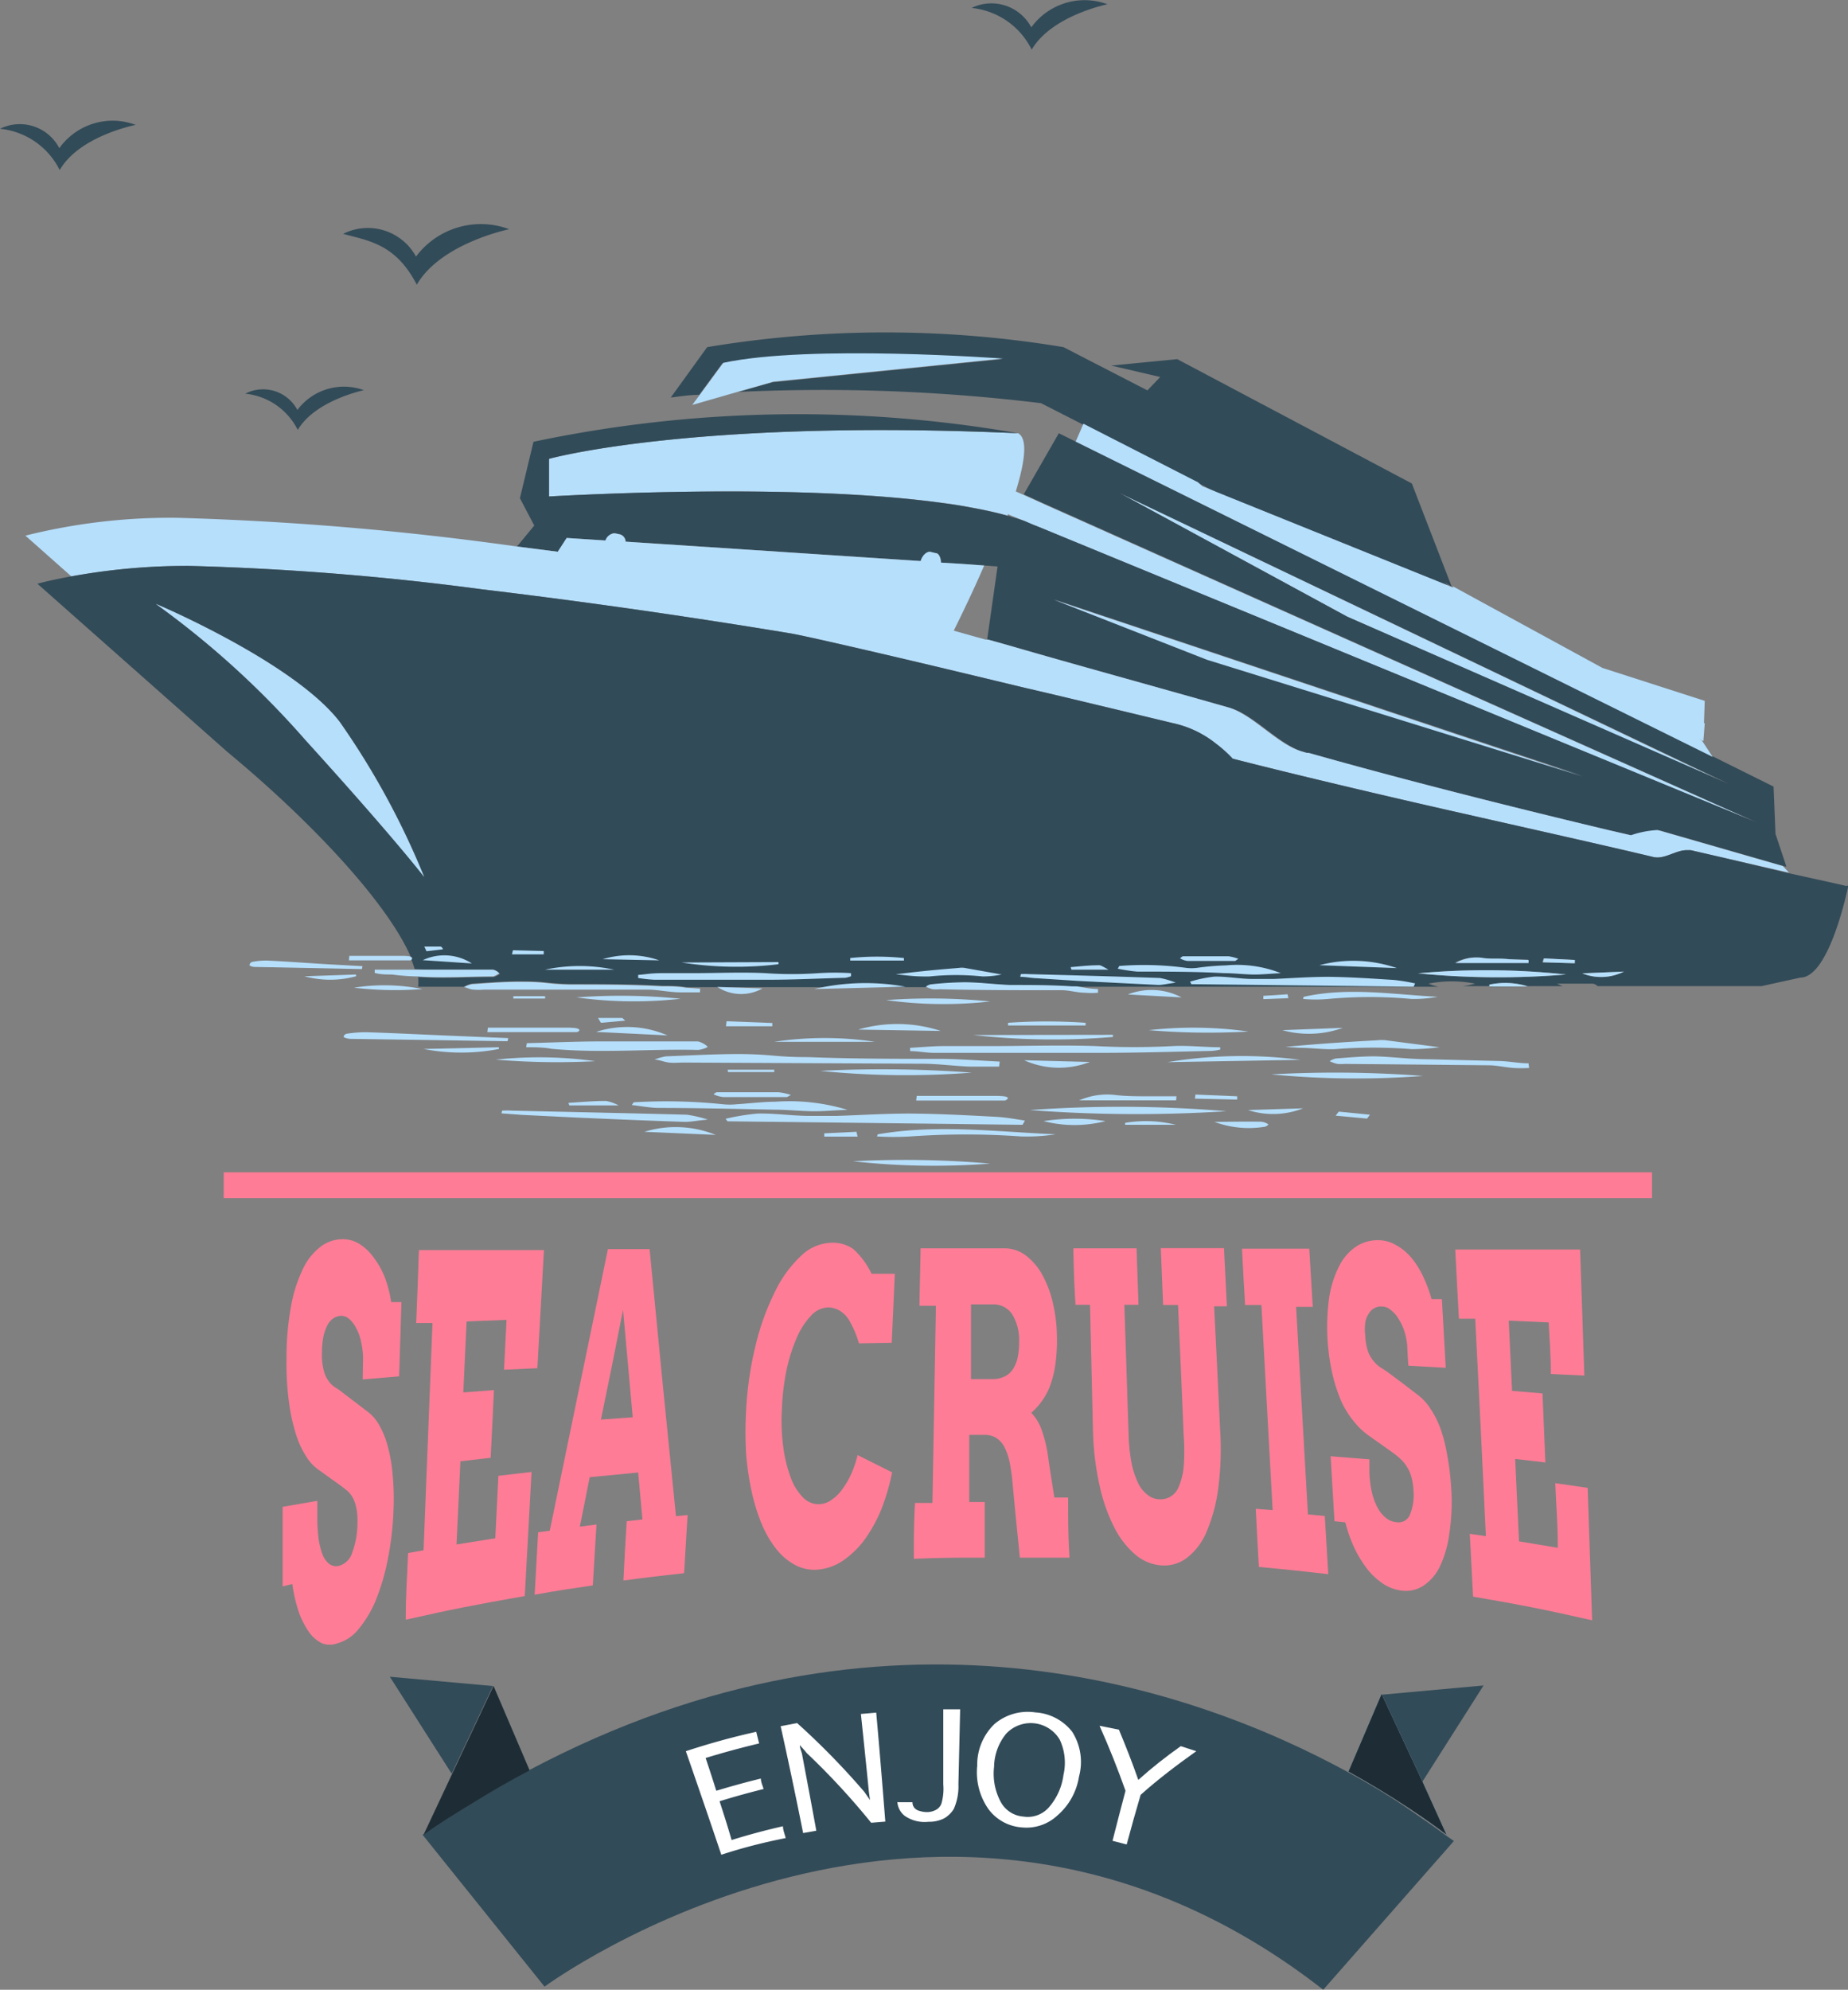 <svg xmlns="http://www.w3.org/2000/svg" viewBox="0 0 95.33 102.6"><rect x="0" y="0" width="95.33" height="102.6" fill="#808080" stroke="none"/><defs><style>.cls-1{fill:#ff7c96;}.cls-2{fill:#324b58;}.cls-3{fill:#b6dffc;}.cls-4{fill:none;}.cls-6{fill:#ffffff;}.cls-7{fill:#000000;opacity:0.4;}</style></defs><title>Saisons-12</title><g id="Calque_2" data-name="Calque 2"><g id="Planche_Vacance_-_04" data-name="Planche Vacance - 04"><path class="cls-1" d="M18.73,70a4.37,4.37,0,0,0-.11-.84,2.35,2.35,0,0,0-.25-.68A1.5,1.5,0,0,0,18,68a.62.62,0,0,0-.42-.15.85.85,0,0,0-.37.12,1,1,0,0,0-.31.34,2.55,2.55,0,0,0-.21.58,4,4,0,0,0-.08.83,3.11,3.11,0,0,0,.09.94,1.48,1.48,0,0,0,.25.55,1.18,1.18,0,0,0,.34.33,2.9,2.9,0,0,1,.36.25l1.39,1.06a2.23,2.23,0,0,1,.53.65,4.33,4.33,0,0,1,.41,1A7.68,7.68,0,0,1,20.25,76a13.4,13.4,0,0,1,.05,1.84A15.8,15.8,0,0,1,20,80.43a11.4,11.4,0,0,1-.62,2.1A5.86,5.86,0,0,1,18.5,84a2.14,2.14,0,0,1-1.1.74,1.15,1.15,0,0,1-.78,0,1.77,1.77,0,0,1-.67-.57,4.28,4.28,0,0,1-.52-1,7.79,7.79,0,0,1-.35-1.49l-.5.12v-4.1l1.79-.31v.83a9.06,9.06,0,0,0,.06,1.09,4,4,0,0,0,.2.83,1.17,1.17,0,0,0,.35.5.6.6,0,0,0,.51.1,1,1,0,0,0,.68-.68,4.48,4.48,0,0,0,.27-1.54,3.12,3.12,0,0,0-.07-.81,1.73,1.73,0,0,0-.2-.53,1.32,1.32,0,0,0-.28-.33l-.31-.24-1.13-.81a2.23,2.23,0,0,1-.63-.66A4.68,4.68,0,0,1,15.28,74a9.75,9.75,0,0,1-.37-1.67,14.88,14.88,0,0,1-.13-2.23A14.71,14.71,0,0,1,15,67.43a7.29,7.29,0,0,1,.6-1.94,3.1,3.1,0,0,1,.92-1.19,1.86,1.86,0,0,1,1.16-.4,1.61,1.61,0,0,1,.92.28,2.71,2.71,0,0,1,.73.74,4,4,0,0,1,.54,1,6.24,6.24,0,0,1,.31,1.22l.53,0c-.05,1.53-.07,2.3-.12,3.83l-1.88.16Z"/><path class="cls-1" d="M21.61,64.46l6.45,0c-.14,2.44-.2,3.66-.34,6.09L26,70.63c.05-1,.08-1.54.13-2.57l-2.06.08c-.07,1.47-.1,2.2-.17,3.66l1.58-.12c-.06,1.39-.1,2.09-.17,3.49l-1.56.18-.2,4.29,2-.32c.06-1.29.1-1.93.16-3.22l1.71-.2-.35,6.4c-2.51.44-3.75.68-6.14,1.22,0-1.37.07-2.06.12-3.44l.8-.14q.23-5.86.46-11.72l-.84,0C21.53,66.74,21.56,66,21.61,64.46Z"/><path class="cls-1" d="M32.33,78.44l.81-.09c-.09-1-.13-1.45-.22-2.42l-2.5.24c-.2,1-.3,1.53-.51,2.55l.86-.11-.19,3.14c-1.23.18-1.83.27-3,.48.07-1.29.11-1.93.18-3.22l.6-.08c1-4.85,2-9.68,3-14.52h2.15q.66,6.89,1.36,13.77l.6-.06-.18,3c-1.26.14-1.88.21-3.13.38C32.22,80.29,32.25,79.67,32.33,78.44ZM31,73.2l1.64-.12c-.2-2.2-.3-3.31-.5-5.54C31.7,69.79,31.47,70.92,31,73.2Z"/><path class="cls-1" d="M44.31,69.27a5.42,5.42,0,0,0-.51-1.2,1.42,1.42,0,0,0-.51-.5,1.17,1.17,0,0,0-.58-.15,1.22,1.22,0,0,0-.86.41,3.75,3.75,0,0,0-.73,1.11,8.67,8.67,0,0,0-.53,1.63,11.92,11.92,0,0,0-.25,2,10.35,10.35,0,0,0,.06,2,7.14,7.14,0,0,0,.38,1.59,2.8,2.8,0,0,0,.64,1.05,1.1,1.1,0,0,0,.87.35,1.12,1.12,0,0,0,.63-.24,2.17,2.17,0,0,0,.56-.57,4.28,4.28,0,0,0,.45-.79,6,6,0,0,0,.31-.93l1.78.89a11,11,0,0,1-.57,1.94,7.72,7.72,0,0,1-.87,1.56,4.7,4.7,0,0,1-1.12,1.07,2.71,2.71,0,0,1-1.32.45,2.1,2.1,0,0,1-1.1-.23,3.11,3.11,0,0,1-.95-.78,5.39,5.39,0,0,1-.76-1.26,9.58,9.58,0,0,1-.54-1.69,14.67,14.67,0,0,1-.3-2,19,19,0,0,1,0-2.27A18,18,0,0,1,39,69.28a13,13,0,0,1,1-2.72,6.19,6.19,0,0,1,1.34-1.82,2.35,2.35,0,0,1,1.57-.66,1.86,1.86,0,0,1,1.1.32,4.1,4.1,0,0,1,.95,1.28h1.2L46,69.24Z"/><path class="cls-1" d="M47.49,64.37H51.8a1.82,1.82,0,0,1,1.12.37,3.16,3.16,0,0,1,.85,1,5.6,5.6,0,0,1,.54,1.43,7.83,7.83,0,0,1,.21,1.7,8.8,8.8,0,0,1-.07,1.42,5.36,5.36,0,0,1-.25,1.08,3.4,3.4,0,0,1-.42.83,3.6,3.6,0,0,1-.58.65,2.48,2.48,0,0,1,.52.84,6.66,6.66,0,0,1,.35,1.46c.12.82.19,1.24.32,2.07h.71c0,1.24,0,1.86.07,3.1l-2.56,0c-.15-1.51-.23-2.26-.37-3.77a9.57,9.57,0,0,0-.16-1.16,3.08,3.08,0,0,0-.28-.8,1.28,1.28,0,0,0-.43-.46,1.16,1.16,0,0,0-.6-.14H50l0,3.46h.8c0,1.15,0,1.72,0,2.87-1.47,0-2.21,0-3.66.06,0-1.15,0-1.73.06-2.88l.9,0,.18-10.17h-.85C47.45,66.11,47.47,65.53,47.49,64.37Zm2.6,2.89c0,1.54,0,2.31,0,3.85h1.11a1.32,1.32,0,0,0,.57-.11,1,1,0,0,0,.44-.34,1.69,1.69,0,0,0,.27-.59,3.52,3.52,0,0,0,.09-.85,2.55,2.55,0,0,0-.35-1.44,1.15,1.15,0,0,0-1-.52Z"/><path class="cls-1" d="M55.37,64.37h3.26l.1,2.91H58c.09,2.66.13,4,.22,6.66a9.25,9.25,0,0,0,.16,1.55,4.47,4.47,0,0,0,.34,1,1.59,1.59,0,0,0,.49.6,1,1,0,0,0,.6.22,1,1,0,0,0,1-.66,3.45,3.45,0,0,0,.25-1,10.42,10.42,0,0,0,0-1.63c-.11-2.69-.17-4-.29-6.73H60l-.12-2.93h3.26l.15,3h-.66c.13,2.54.19,3.81.31,6.36a15.59,15.59,0,0,1-.1,3.05,8.46,8.46,0,0,1-.6,2.22,3.3,3.3,0,0,1-1,1.33,1.92,1.92,0,0,1-1.31.4,2.31,2.31,0,0,1-1.33-.53,4.51,4.51,0,0,1-1.11-1.41,8.89,8.89,0,0,1-.77-2.19,14.61,14.61,0,0,1-.34-2.9l-.15-6.41h-.75C55.41,66.11,55.39,65.53,55.37,64.37Z"/><path class="cls-1" d="M64.07,64.39h3.47c.07,1.22.11,1.83.18,3l-.86,0,.61,10.7.87.08c.07,1.22.11,1.82.18,3-1.42-.16-2.14-.24-3.58-.37-.07-1.19-.1-1.79-.16-3l.87.07-.58-10.58h-.84C64.16,66.18,64.13,65.58,64.07,64.39Z"/><path class="cls-1" d="M72.59,69.34a3.76,3.76,0,0,0-.17-.77,2.76,2.76,0,0,0-.31-.62,1.59,1.59,0,0,0-.39-.42.7.7,0,0,0-.44-.16.67.67,0,0,0-.37.08.68.68,0,0,0-.29.27,1.19,1.19,0,0,0-.19.47,2.6,2.6,0,0,0,0,.7,2.8,2.8,0,0,0,.15.82,1.62,1.62,0,0,0,.3.5,1.48,1.48,0,0,0,.38.33,4.68,4.68,0,0,1,.4.27c.61.45.91.68,1.52,1.15a2.73,2.73,0,0,1,.61.68,4.85,4.85,0,0,1,.51,1A8.52,8.52,0,0,1,74.65,75a13.49,13.49,0,0,1,.21,1.72,10.79,10.79,0,0,1-.09,2.32,5.74,5.74,0,0,1-.49,1.73,2.49,2.49,0,0,1-.86,1,1.66,1.66,0,0,1-1.18.24,2.28,2.28,0,0,1-.9-.35,3.66,3.66,0,0,1-.8-.74,6.09,6.09,0,0,1-.66-1.07,7.39,7.39,0,0,1-.48-1.35l-.56-.06-.2-3.35,2,.16,0,.7a5.58,5.58,0,0,0,.13,1,3.32,3.32,0,0,0,.28.77,1.76,1.76,0,0,0,.42.53,1,1,0,0,0,.56.24.63.63,0,0,0,.7-.38,2.68,2.68,0,0,0,.18-1.3,2.82,2.82,0,0,0-.13-.74,1.94,1.94,0,0,0-.26-.52,2,2,0,0,0-.33-.37c-.11-.1-.23-.19-.35-.28L70.57,74a3.74,3.74,0,0,1-.71-.68,4.8,4.8,0,0,1-.64-1,8.1,8.1,0,0,1-.48-1.44,11.09,11.09,0,0,1-.17-4,5.4,5.4,0,0,1,.51-1.59,2.6,2.6,0,0,1,.86-1,2,2,0,0,1,1.14-.34,1.8,1.8,0,0,1,.93.25,2.77,2.77,0,0,1,.8.66,4.48,4.48,0,0,1,.62,1,7.28,7.28,0,0,1,.42,1.13h.53l.2,3.54-1.93-.11C72.62,70,72.61,69.74,72.59,69.34Z"/><path class="cls-1" d="M75.07,64.43l6.44,0c.09,2.6.13,3.9.22,6.5L80,70.85c0-1.07-.06-1.6-.11-2.66l-2.06-.09L78,71.72l1.57.13.15,3.56-1.56-.18.2,4.25,2,.33c0-1.33-.08-2-.13-3.33l1.67.24c.09,2.73.14,4.1.23,6.83-2.39-.54-3.62-.79-6.14-1.22-.07-1.3-.1-1.94-.17-3.24l.83.12Q76.39,73.63,76.1,68l-.84,0C75.18,66.57,75.14,65.86,75.07,64.43Z"/><rect class="cls-1" x="11.54" y="60.45" width="73.68" height="1.33"/><path class="cls-2" d="M74.5,30l.25.22-12-4.83-1-.51-5.91-3-2.14-1.09a92.9,92.9,0,0,0-15.61-.58l1.76-.5,11.84-1.19s-10-.74-14.43.22l-1.19,1.62c-.49,0-1,.08-1.47.14l1.88-2.6a56,56,0,0,1,18.38,0l4.33,2.23.66-.69-2.53-.59,3.41-.33,12.1,6.41,2.06,5.33Z"/><polygon class="cls-3" points="89.18 40.45 69.5 31.8 57.75 25.42 89.18 40.45"/><path class="cls-3" d="M90.58,42.4h0l-37-15.23-.33-.13-.44-.19h0l-.62-.25-.2-.09a.11.11,0,0,0,0,.08c-.57-.16-1.2-.3-1.87-.42q-.72-.14-1.5-.24h0C41.82,25,32,25.4,28.32,25.6l0,0V23.66s7.38-2.07,24.2-1.32c.51.28.35,1.47-.12,3l.43.19,1.26.57.54.24Z"/><polygon class="cls-4" points="69.5 31.8 89.18 40.45 57.75 25.42 69.5 31.8"/><path class="cls-2" d="M91.59,43l-.1-2.44L88.35,39,55.49,22.77l-.87-.43-1.81,3.15,1.26.57.54.24,36,16.1h0l-37-15.22h0l-.33-.13-.44-.19h0c-.21-.07-.42-.14-.65-.2a.76.76,0,0,0-.2-.06c-.57-.16-1.2-.3-1.87-.42q-.72-.14-1.5-.24h0C41.82,25,32,25.4,28.32,25.6l0,0V23.66s7.38-2.07,24.2-1.32a66.18,66.18,0,0,0-25,.44l-.7,2.91.74,1.41-.89,1.08,2.11.27h0l.46-.71,2,.13a.55.55,0,0,1,.43-.37h.06l.28.06a.41.41,0,0,1,.27.37l15.22,1c.09-.29.29-.48.48-.48h0l.29.07c.17,0,.27.24.28.49l1.42.09.81.06.68.05L50.92,33l.13,0,1,.28c3.44,1,7.36,2.07,11.4,3.22,1.25.36,2.52,1.9,3.79,2.27h0l.24.07.1,0c4.87,1.38,10.29,2.74,15,3.87l.42.1,1.24.28a5,5,0,0,1,1.38-.27l6.46,1.86.07,0ZM69.5,31.8,57.75,25.42l31.43,15ZM62.26,34l-7.91-3.1L81.64,40Z"/><polygon class="cls-3" points="62.26 34.02 81.64 40.04 54.35 30.92 62.26 34.02"/><path class="cls-3" d="M92.29,45,89,44.25l-1.78-.41H87c-.57,0-1.14.49-1.72.35-2.29-.55-6.36-1.46-10.51-2.4s-8.58-2-11.18-2.67a6.71,6.71,0,0,0-.87-.78,5.34,5.34,0,0,0-2-1l-2.91-.7c-1.72-.41-3.37-.81-4.93-1.17l-2.25-.54-.33-.08-2.22-.53c-3.93-.93-6.66-1.55-7.3-1.66-6.05-1-11.38-1.73-15.9-2.27A142.49,142.49,0,0,0,9.75,29.18a33.34,33.34,0,0,0-6.07.54l-2.37-2.1a30.83,30.83,0,0,1,7.82-.92,156.63,156.63,0,0,1,17.53,1.48l2.11.27h0l.46-.71,2,.13a.55.55,0,0,1,.43-.37h.06l.28.06a.41.41,0,0,1,.27.37l15.22,1c.09-.29.29-.48.48-.48h0l.29.07c.17,0,.27.24.28.49l1.42.09.81.06c-.61,1.41-1.23,2.67-1.57,3.36l1.64.46.13,0,1,.28c3.44,1,7.36,2.07,11.4,3.22,1.25.36,2.52,1.9,3.79,2.27h0l.24.07.1,0c4.87,1.38,10.29,2.74,15,3.87l.42.1,1.21.28h0a5,5,0,0,1,1.38-.27l6.46,1.86Z"/><path class="cls-2" d="M95.27,45.69l-.48-.11-.45-.1-2-.44,0,0L89,44.25l-1.78-.41H87c-.57,0-1.14.49-1.72.35-2.29-.55-6.36-1.46-10.51-2.4s-8.58-2-11.18-2.67a6.71,6.71,0,0,0-.87-.78,5.34,5.34,0,0,0-2-1l-2.91-.7c-1.72-.41-3.37-.81-4.93-1.17l-2.25-.54-.33-.08-2.22-.53c-3.93-.93-6.66-1.55-7.3-1.66-6.05-1-11.38-1.73-15.9-2.27A142.49,142.49,0,0,0,9.75,29.18a33.34,33.34,0,0,0-6.07.54c-1.12.2-1.75.38-1.75.38l9.82,8.69c4.09,3.38,8.18,7.65,9.44,10.55a.07.07,0,0,1,0,.07,4.74,4.74,0,0,1,.2.56L22,50c.55,0,1.11,0,1.66,0s1.18,0,1.76,0a.58.58,0,0,1,.37.22s-.23.16-.35.16c-1.28,0-2.58.09-3.87,0a3,3,0,0,1,0,.5H24l-.06,0a1.29,1.29,0,0,1,.41-.16c.88-.06,1.76-.13,2.63-.12,1.19,0,1.22.11,2.4.14,1.59,0,3.18,0,4.77.09.41,0,.83,0,1.24.07H47.8a.6.6,0,0,1,.24-.12,16.93,16.93,0,0,1,1.74-.11c.79,0,1.58.11,2.37.14,1.05,0,2.11,0,3.17.07l.26,0H74.2a2.35,2.35,0,0,1-.51-.16,6.26,6.26,0,0,1,2.4,0,3.63,3.63,0,0,1-.64.13h5.17a2.08,2.08,0,0,1-.3-.13c.71,0,1.26,0,1.81,0a.41.41,0,0,1,.28.13h8.46l2-.44c1.53,0,2.48-4.76,2.48-4.76ZM15.74,38.14a45.65,45.65,0,0,0-7.7-7c.55.23,7.21,3.13,9.48,6.08a40.41,40.41,0,0,1,4.36,8C21.73,45,20.08,42.92,15.74,38.14ZM76.51,49.42c.41.06.87,0,1.3.06l1,0a.78.78,0,0,1,0,.16l-3.76,0A2.16,2.16,0,0,1,76.51,49.42Zm.34,1.46a.31.31,0,0,1,0-.1,3.88,3.88,0,0,1,2,.09Zm-3.7-.69a38.35,38.35,0,0,1,7.63.06A42.26,42.26,0,0,1,73.15,50.19Zm8.06-.52-1.65-.05.06-.2,1.62.08Zm.41.52,2.15-.09A2.62,2.62,0,0,1,81.62,50.19Z"/><path class="cls-3" d="M21.88,45.22c-.15-.2-1.8-2.3-6.14-7.08a45.65,45.65,0,0,0-7.7-7c.55.23,7.21,3.13,9.48,6.08A40.41,40.41,0,0,1,21.88,45.22Z"/><polygon class="cls-3" points="88.35 39.03 55.49 22.77 55.89 21.85 61.8 24.87 62.02 25.07 62.78 25.38 74.75 30.21 74.76 30.22 74.97 30.3 74.94 30.23 82.66 34.44 82.69 34.45 87.94 36.14 87.9 37.28 87.94 37.3 87.87 38.21 87.65 38.1 87.79 38.18 88.35 39.03"/><path class="cls-3" d="M51.74,18.49,39.9,19.68l-1.76.5-2.43.7.41-.55,1.19-1.62C41.75,17.75,51.74,18.49,51.74,18.49Z"/><path class="cls-2" d="M18.77,20.12s-2.51.52-3.41,2.05a3.41,3.41,0,0,0-2.71-1.87,2,2,0,0,1,2.69.84A3,3,0,0,1,18.77,20.12Z"/><path class="cls-2" d="M7,6.44S4.1,7,3.08,8.77A3.87,3.87,0,0,0,0,6.64a2.3,2.3,0,0,1,3.06,1A3.38,3.38,0,0,1,7,6.44Z"/><path class="cls-2" d="M57.13.22S54.25.8,53.22,2.56A3.89,3.89,0,0,0,50.12.41a2.33,2.33,0,0,1,3.08,1A3.4,3.4,0,0,1,57.13.22Z"/><path class="cls-2" d="M26.27,11.82s-3.52.71-4.77,2.86c-1.08-2.09-2.46-2.26-3.8-2.62a2.83,2.83,0,0,1,3.76,1.17A4.18,4.18,0,0,1,26.27,11.82Z"/><path class="cls-3" d="M36.11,51.17c-.34,0-.69,0-1,0-.58,0-1.15-.14-1.72-.14-3.2,0-5.24,0-8.43,0a3,3,0,0,1-.52,0c-.16,0-.3-.08-.45-.12l-.06,0a1.29,1.29,0,0,1,.41-.16c.88-.06,1.76-.13,2.63-.12,1.19,0,1.22.11,2.4.14,1.59,0,3.18,0,4.77.09.41,0,.83,0,1.24.07l.74.05A1.55,1.55,0,0,0,36.11,51.17Z"/><path class="cls-3" d="M73,50.71a10.09,10.09,0,0,0-1.1-.18c-1.12-.07-2.26-.15-3.39-.16-.94,0-1.88.07-2.81.11-.36,0-.72,0-1.07,0-.68,0-1.35-.14-2-.12a6.67,6.67,0,0,0-1.24.26l.07.13,11.46.13Z"/><path class="cls-3" d="M43.9,50.18a13.42,13.42,0,0,0-1.67,0,19.38,19.38,0,0,1-2.75,0c-1.23-.06-2.49,0-3.74,0-.54,0-1.07,0-1.61,0s-.81.06-1.21.09v.16a8,8,0,0,0,.84.09h5.91c1.32,0,2.63-.07,3.94-.1a1.57,1.57,0,0,0,.29-.08Z"/><path class="cls-3" d="M66.07,50.18a6.16,6.16,0,0,0-2.83-.4,13.2,13.2,0,0,0-1.51.13,2.34,2.34,0,0,1-.53,0,16,16,0,0,0-3.46-.1l-.08.14a8.81,8.81,0,0,0,1,.15c1.49,0,3,0,4.48.08.48,0,1,.06,1.45.07S65.49,50.21,66.07,50.18Z"/><path class="cls-3" d="M25.75,50.19s-.23.16-.35.16c-1.28,0-2.58.09-3.87,0a11.55,11.55,0,0,1-1.31-.1c-.29,0-.59,0-.89-.08v-.17L21.42,50,22,50c.55,0,1.11,0,1.66,0s1.18,0,1.76,0A.58.58,0,0,1,25.75,50.19Z"/><path class="cls-3" d="M52.63,50.37c.27,0,.54.06.81.07l2.17.14,4.15.21c.21,0,.43-.06.89-.12a4.46,4.46,0,0,0-.81-.24c-2.26-.08-4.51-.14-6.77-.2a2.85,2.85,0,0,0-.41,0Z"/><path class="cls-3" d="M80.78,50.25a42.26,42.26,0,0,1-7.63-.06A38.35,38.35,0,0,1,80.78,50.25Z"/><path class="cls-3" d="M67.22,51.51a7.09,7.09,0,0,0,1.3,0,23.65,23.65,0,0,1,4.29,0,6.77,6.77,0,0,0,1.35-.11c-2.31-.12-4.61-.51-6.91,0Z"/><path class="cls-3" d="M18.7,49.82l-1.82-.1c-1-.06-2.07-.14-3.11-.19a3.84,3.84,0,0,0-.76.07.19.19,0,0,0-.14.18.52.52,0,0,0,.28.08l5.52.11Z"/><path class="cls-3" d="M51.67,50.25l-1.91-.34a.94.94,0,0,0-.29,0c-1,.08-2,.17-3.26.33l.5.05a8.65,8.65,0,0,0,1.24.06,13.2,13.2,0,0,1,2.74,0A4.8,4.8,0,0,0,51.67,50.25Z"/><path class="cls-3" d="M35.11,51.5a31,31,0,0,0-5.37-.07A21.56,21.56,0,0,0,35.11,51.5Z"/><path class="cls-3" d="M56.64,51v.19a3.77,3.77,0,0,1-.67,0c-.39,0-.77-.12-1.15-.13-2.13,0-4.25,0-6.37-.05a2,2,0,0,1-.35,0,2.37,2.37,0,0,1-.34-.13l0,0a.6.6,0,0,1,.24-.12,16.93,16.93,0,0,1,1.74-.11c.79,0,1.58.11,2.37.14,1.05,0,2.11,0,3.17.07l.26,0C55.93,50.92,56.29,51,56.64,51Z"/><path class="cls-3" d="M51.08,51.64a31,31,0,0,0-5.37-.07A21.56,21.56,0,0,0,51.08,51.64Z"/><path class="cls-3" d="M35.16,49.63a18.24,18.24,0,0,0,5,.09v-.11Z"/><path class="cls-3" d="M42,51l4.71-.12A11.5,11.5,0,0,0,42,51Z"/><path class="cls-3" d="M78.85,49.5a.78.78,0,0,1,0,.16l-3.76,0a2.16,2.16,0,0,1,1.44-.26c.41.06.87,0,1.3.06Z"/><path class="cls-3" d="M21.79,51a10,10,0,0,0-3.53-.07A18.07,18.07,0,0,0,21.79,51Z"/><path class="cls-3" d="M31.09,49.46l2.92.06A4.72,4.72,0,0,0,31.09,49.46Z"/><path class="cls-3" d="M28.12,50l3.56,0A8.55,8.55,0,0,0,28.12,50Z"/><path class="cls-3" d="M63.88,49.44a2.46,2.46,0,0,0-.5-.13c-.79,0-1.59,0-2.37,0,0,0-.15.1-.13.11a1,1,0,0,0,.37.13h2.47Z"/><path class="cls-3" d="M18,49.52h3.16c.08,0,.27-.22-.26-.23-1,0-1.92,0-2.88,0Z"/><path class="cls-3" d="M58.18,51.28l2.77.15A3.33,3.33,0,0,0,58.18,51.28Z"/><path class="cls-3" d="M68.06,49.77l4,.15A6.9,6.9,0,0,0,68.06,49.77Z"/><path class="cls-3" d="M21.81,49.51l2.53.17A2.61,2.61,0,0,0,21.81,49.51Z"/><path class="cls-3" d="M37,50.89a2.25,2.25,0,0,0,2.33.08Z"/><path class="cls-3" d="M18.36,50.25l-2.66.09a5.08,5.08,0,0,0,2.67,0Z"/><path class="cls-3" d="M46.63,49.4a13.49,13.49,0,0,0-2.77,0v.13h2.77Z"/><path class="cls-3" d="M83.77,50.1a2.62,2.62,0,0,1-2.15.09Z"/><path class="cls-3" d="M55.27,50h1.91c-.23-.12-.37-.23-.49-.23-.49,0-1,.06-1.46.1Z"/><path class="cls-3" d="M78.83,50.87h-2a.31.31,0,0,1,0-.1A3.88,3.88,0,0,1,78.83,50.87Z"/><path class="cls-3" d="M81.24,49.5l0,.17-1.65-.05.06-.2Z"/><path class="cls-3" d="M26.41,49.21l1.64,0,0-.17L26.46,49Z"/><path class="cls-3" d="M26.48,51.49h1.64v-.12l-1.64,0Z"/><path class="cls-3" d="M66.42,51.27l-1.25.08,0,.17,1.29-.05Z"/><path class="cls-3" d="M22,49.05l.85-.1c0-.05-.08-.14-.12-.14l-.84,0Z"/><path class="cls-3" d="M51.08,60A51.28,51.28,0,0,0,44,59.88,37.92,37.92,0,0,0,51.08,60Z"/><path class="cls-3" d="M52.87,57.78c-.48-.07-.95-.16-1.45-.19-1.5-.08-3-.16-4.51-.17-1.24,0-2.48.08-3.73.12-.47,0-1,0-1.42,0-.9,0-1.79-.14-2.67-.12a11.49,11.49,0,0,0-1.66.27l.1.13L52.75,58Z"/><path class="cls-3" d="M43.72,57.23A10.25,10.25,0,0,0,40,56.81c-.65,0-1.33.09-2,.13a3.35,3.35,0,0,1-.71,0,28.23,28.23,0,0,0-4.6-.1l-.1.14c.45.05.9.14,1.36.15,2,0,4,.05,6,.09.65,0,1.29.07,1.93.08S43,57.25,43.72,57.23Z"/><path class="cls-3" d="M25.87,57.41l1.08.08,2.87.14c1.84.08,3.68.16,5.52.22.28,0,.57-.06,1.17-.12a6.49,6.49,0,0,0-1.07-.25c-3-.08-6-.14-9-.21a4.9,4.9,0,0,0-.54,0Z"/><path class="cls-3" d="M53.12,57.24a73,73,0,0,0,10.14.06A65.1,65.1,0,0,0,53.12,57.24Z"/><path class="cls-3" d="M45.24,58.6a14.26,14.26,0,0,0,1.72,0,40.31,40.31,0,0,1,5.71,0,9.73,9.73,0,0,0,1.79-.11c-3.07-.13-6.12-.53-9.18,0Z"/><path class="cls-3" d="M60.69,56.53l-1.38,0c-.57,0-1.18,0-1.72-.06a3.61,3.61,0,0,0-1.92.27l5,0Z"/><path class="cls-3" d="M40.8,56.46a3.11,3.11,0,0,0-.66-.14c-1,0-2.1,0-3.15,0-.06,0-.19.1-.17.11a1.43,1.43,0,0,0,.5.14c1.09,0,2.18,0,3.28,0Z"/><path class="cls-3" d="M47.26,56.75h4.59c.11-.05.39-.23-.38-.24-1.39,0-2.79,0-4.18,0Z"/><path class="cls-3" d="M33.24,58.36l3.68.16A5.5,5.5,0,0,0,33.24,58.36Z"/><path class="cls-3" d="M53.83,57.81a6.44,6.44,0,0,0,3.2,0A10.42,10.42,0,0,0,53.83,57.81Z"/><path class="cls-3" d="M62.65,57.85a5.09,5.09,0,0,0,2.53.26c.12,0,.27-.11.24-.14a.8.8,0,0,0-.37-.13C64.32,57.83,63.58,57.84,62.65,57.85Z"/><path class="cls-3" d="M64.38,57.24a4.22,4.22,0,0,0,2.84-.09Z"/><path class="cls-3" d="M29.37,57h2.54a2.11,2.11,0,0,0-.65-.23c-.65,0-1.3.06-1.94.1Z"/><path class="cls-3" d="M60.66,58a6.41,6.41,0,0,0-2.62-.1V58Z"/><path class="cls-3" d="M61.64,56.65l2.18.05,0-.17-2.15-.09Z"/><path class="cls-3" d="M68.9,57.53l1.62.15.15-.2-1.61-.16Z"/><path class="cls-3" d="M44.18,58.36l-1.66.08,0,.17,1.72,0Z"/><path class="cls-3" d="M51.57,54.74c-1-.05-1.91-.12-2.87-.14-2.32,0-4.64,0-7-.09-1.73,0-1.78-.14-3.51-.16-1.27,0-2.55.07-3.83.12a2.56,2.56,0,0,0-.6.17c.25,0,.48.12.75.15s.5,0,.75,0l12.28.06c.84,0,1.67.12,2.51.15.49,0,1,0,1.49,0Z"/><path class="cls-3" d="M62.94,54c-.81,0-1.65-.1-2.43-.06a38.26,38.26,0,0,1-4,0c-1.79-.06-3.63,0-5.45,0-.78,0-1.56,0-2.35,0-.59,0-1.17.06-1.76.09v.17c.41,0,.82.09,1.23.09,2.87,0,5.74,0,8.61,0,1.91,0,3.82-.06,5.73-.1a3,3,0,0,0,.43-.07Z"/><path class="cls-3" d="M27.14,54c.43,0,.88,0,1.3.08,2.5.24,5,0,7.55.06.17,0,.54-.13.51-.17A1.08,1.08,0,0,0,36,53.7c-.85,0-1.71,0-2.56,0s-1.62,0-2.43,0c-1.28,0-2.55.06-3.83.09Z"/><path class="cls-3" d="M26.22,53.53l-2.65-.11c-1.51-.06-3-.14-4.54-.19a5.86,5.86,0,0,0-1.11.07c-.12,0-.21.12-.19.18a.86.86,0,0,0,.4.09l8.05.12Z"/><path class="cls-3" d="M74.26,54l-2.78-.36a1.93,1.93,0,0,0-.42,0c-1.45.08-2.89.17-4.75.34l.73.05c.6,0,1.21.09,1.8.07a25.42,25.42,0,0,1,4,0A11.92,11.92,0,0,0,74.26,54Z"/><path class="cls-3" d="M50.13,55.31a61.65,61.65,0,0,0-7.82-.09A44.42,44.42,0,0,0,50.13,55.31Z"/><path class="cls-3" d="M78.85,54.83c-.51,0-1-.11-1.52-.12l-3.68-.09c-.91,0-1.82-.13-2.74-.15-.67,0-1.35.06-2,.11a1,1,0,0,0-.32.14,1.9,1.9,0,0,0,.4.14,2.54,2.54,0,0,0,.39,0l7.38.07c.45,0,.89.11,1.33.14a7,7,0,0,0,.79,0Z"/><path class="cls-3" d="M73.41,55.48a60,60,0,0,0-7.83-.08A45.61,45.61,0,0,0,73.41,55.48Z"/><path class="cls-3" d="M50.21,53.37a36.85,36.85,0,0,0,7.2.1v-.11Z"/><path class="cls-3" d="M60.22,54.77l6.86-.12A23.52,23.52,0,0,0,60.22,54.77Z"/><path class="cls-3" d="M30.71,54.72a20.92,20.92,0,0,0-5.13-.08A38.15,38.15,0,0,0,30.71,54.72Z"/><path class="cls-3" d="M64.4,53.19a20.53,20.53,0,0,0-5.14-.07A36.69,36.69,0,0,0,64.4,53.19Z"/><path class="cls-3" d="M44.27,53.09l4.26.07A7.22,7.22,0,0,0,44.27,53.09Z"/><path class="cls-3" d="M39.94,53.72l5.19,0A17.4,17.4,0,0,0,39.94,53.72Z"/><path class="cls-3" d="M25.14,53.22h4.6c.12,0,.4-.22-.38-.23-1.39,0-2.79,0-4.19,0Z"/><path class="cls-3" d="M30.75,53.21l3.68.18A5.19,5.19,0,0,0,30.75,53.21Z"/><path class="cls-3" d="M52.83,54.67a4.39,4.39,0,0,0,3.39.09Z"/><path class="cls-3" d="M25.73,54l-3.88.09a10.26,10.26,0,0,0,3.89,0Z"/><path class="cls-3" d="M56,52.74a28.8,28.8,0,0,0-4,0v.14h4Z"/><path class="cls-3" d="M37.45,52.92l2.39,0,0-.17-2.36-.09Z"/><path class="cls-3" d="M37.55,55.28h2.39l0-.12-2.4,0Z"/><path class="cls-3" d="M66.15,53.12A5.14,5.14,0,0,0,69.27,53Z"/><path class="cls-3" d="M31,52.74l1.25-.11c-.06-.05-.12-.14-.18-.14-.41,0-.81,0-1.22,0Z"/><polygon class="cls-2" points="25.43 86.94 23.3 91.46 20.11 86.46 25.43 86.94"/><polygon class="cls-2" points="76.53 86.91 73.35 91.91 71.24 87.39 76.53 86.91"/><path class="cls-2" d="M27.32,91.29c-1,.52-2,1.1-3,1.72-.82.5-1.64,1-2.47,1.6l1.48-3.15,2.13-4.52Z"/><path class="cls-3" d="M74.62,94.61c-.4-.31-1.1-.82-2.06-1.45s-1.84-1.16-3-1.81l1.71-4,2.11,4.52Z"/><line class="cls-3" x1="23.3" y1="91.46" x2="25.43" y2="86.94"/><path class="cls-2" d="M74.62,94.61c-.4-.31-1.1-.82-2.06-1.45s-1.84-1.16-3-1.81l1.71-4,2.11,4.52Z"/><path class="cls-2" d="M75,94.93l-6.74,7.67c-19.63-15.33-40.17-.16-40.17-.16l-6.29-7.83c.83-.56,1.65-1.1,2.47-1.6,1-.62,2-1.2,3-1.72,18.49-9.81,34.27-4.26,42.21.06,1.19.65,2.21,1.27,3,1.81s1.66,1.14,2.06,1.45Z"/><path class="cls-6" d="M37.21,95.64Q36.32,93,35.38,90.3a37.53,37.53,0,0,1,3.63-1l.15.6q-1.39.33-2.76.75c.19.56.37,1.12.55,1.69.76-.23,1.52-.44,2.3-.63,0,.18.09.36.14.54-.77.19-1.52.4-2.27.63.21.65.42,1.3.62,2,.87-.27,1.76-.51,2.65-.71,0,.2.09.4.14.61C39.41,95,38.3,95.28,37.21,95.64Z"/><path class="cls-6" d="M42.11,94.4l-.68.12q-.55-2.76-1.16-5.51l.85-.16a38.62,38.62,0,0,1,3.47,3.55l.29.42-.06-.44c-.13-1.33-.27-2.66-.41-4l.79-.07c.17,1.87.32,3.74.47,5.62l-.73.06a37.37,37.37,0,0,0-3.33-3.6c-.11-.14-.23-.27-.35-.4,0,.14.07.29.11.44C41.62,91.76,41.87,93.08,42.11,94.4Z"/><path class="cls-6" d="M46.31,92.93l.76,0v0a.45.45,0,0,0,.09.28.5.5,0,0,0,.28.17,1.29,1.29,0,0,0,.4.06,1,1,0,0,0,.43-.11.6.6,0,0,0,.29-.32,2.72,2.72,0,0,0,.1-1c0-1.29,0-2.58,0-3.87h.87l-.09,3.88a2.82,2.82,0,0,1-.24,1.26,1.4,1.4,0,0,1-.51.49,1.76,1.76,0,0,1-.8.17,1.81,1.81,0,0,1-1.21-.3,1,1,0,0,1-.39-.73Z"/><path class="cls-6" d="M52.72,94.23A2.35,2.35,0,0,1,51,93.3a3.31,3.31,0,0,1-.59-2.25,2.91,2.91,0,0,1,.9-2.16,2.65,2.65,0,0,1,2.1-.59,2.6,2.6,0,0,1,1.9,1,2.89,2.89,0,0,1,.35,2.31,3.32,3.32,0,0,1-1.11,2A2.34,2.34,0,0,1,52.72,94.23Zm.07-.56a1.45,1.45,0,0,0,1.33-.49,3.16,3.16,0,0,0,.74-1.66,2.8,2.8,0,0,0-.19-1.81,1.74,1.74,0,0,0-2.76-.32,2.76,2.76,0,0,0-.63,1.71,3.08,3.08,0,0,0,.33,1.79A1.45,1.45,0,0,0,52.79,93.67Z"/><path class="cls-6" d="M58.12,95.11l-.73-.19c.22-.86.44-1.72.67-2.58-.4-1.12-.84-2.24-1.34-3.35l1,.2c.36.86.7,1.73,1,2.59q1-.9,2.19-1.74l.8.26c-1,.71-2,1.47-2.87,2.25C58.59,93.4,58.35,94.25,58.12,95.11Z"/><path class="cls-7" d="M27.32,91.29c-1,.52-2,1.1-3,1.72-.82.5-1.64,1-2.47,1.6l1.48-3.15,2.13-4.52Z"/><path class="cls-7" d="M74.62,94.61c-.4-.31-1.1-.82-2.06-1.45s-1.84-1.16-3-1.81l1.71-4,2.11,4.52Z"/></g></g></svg>